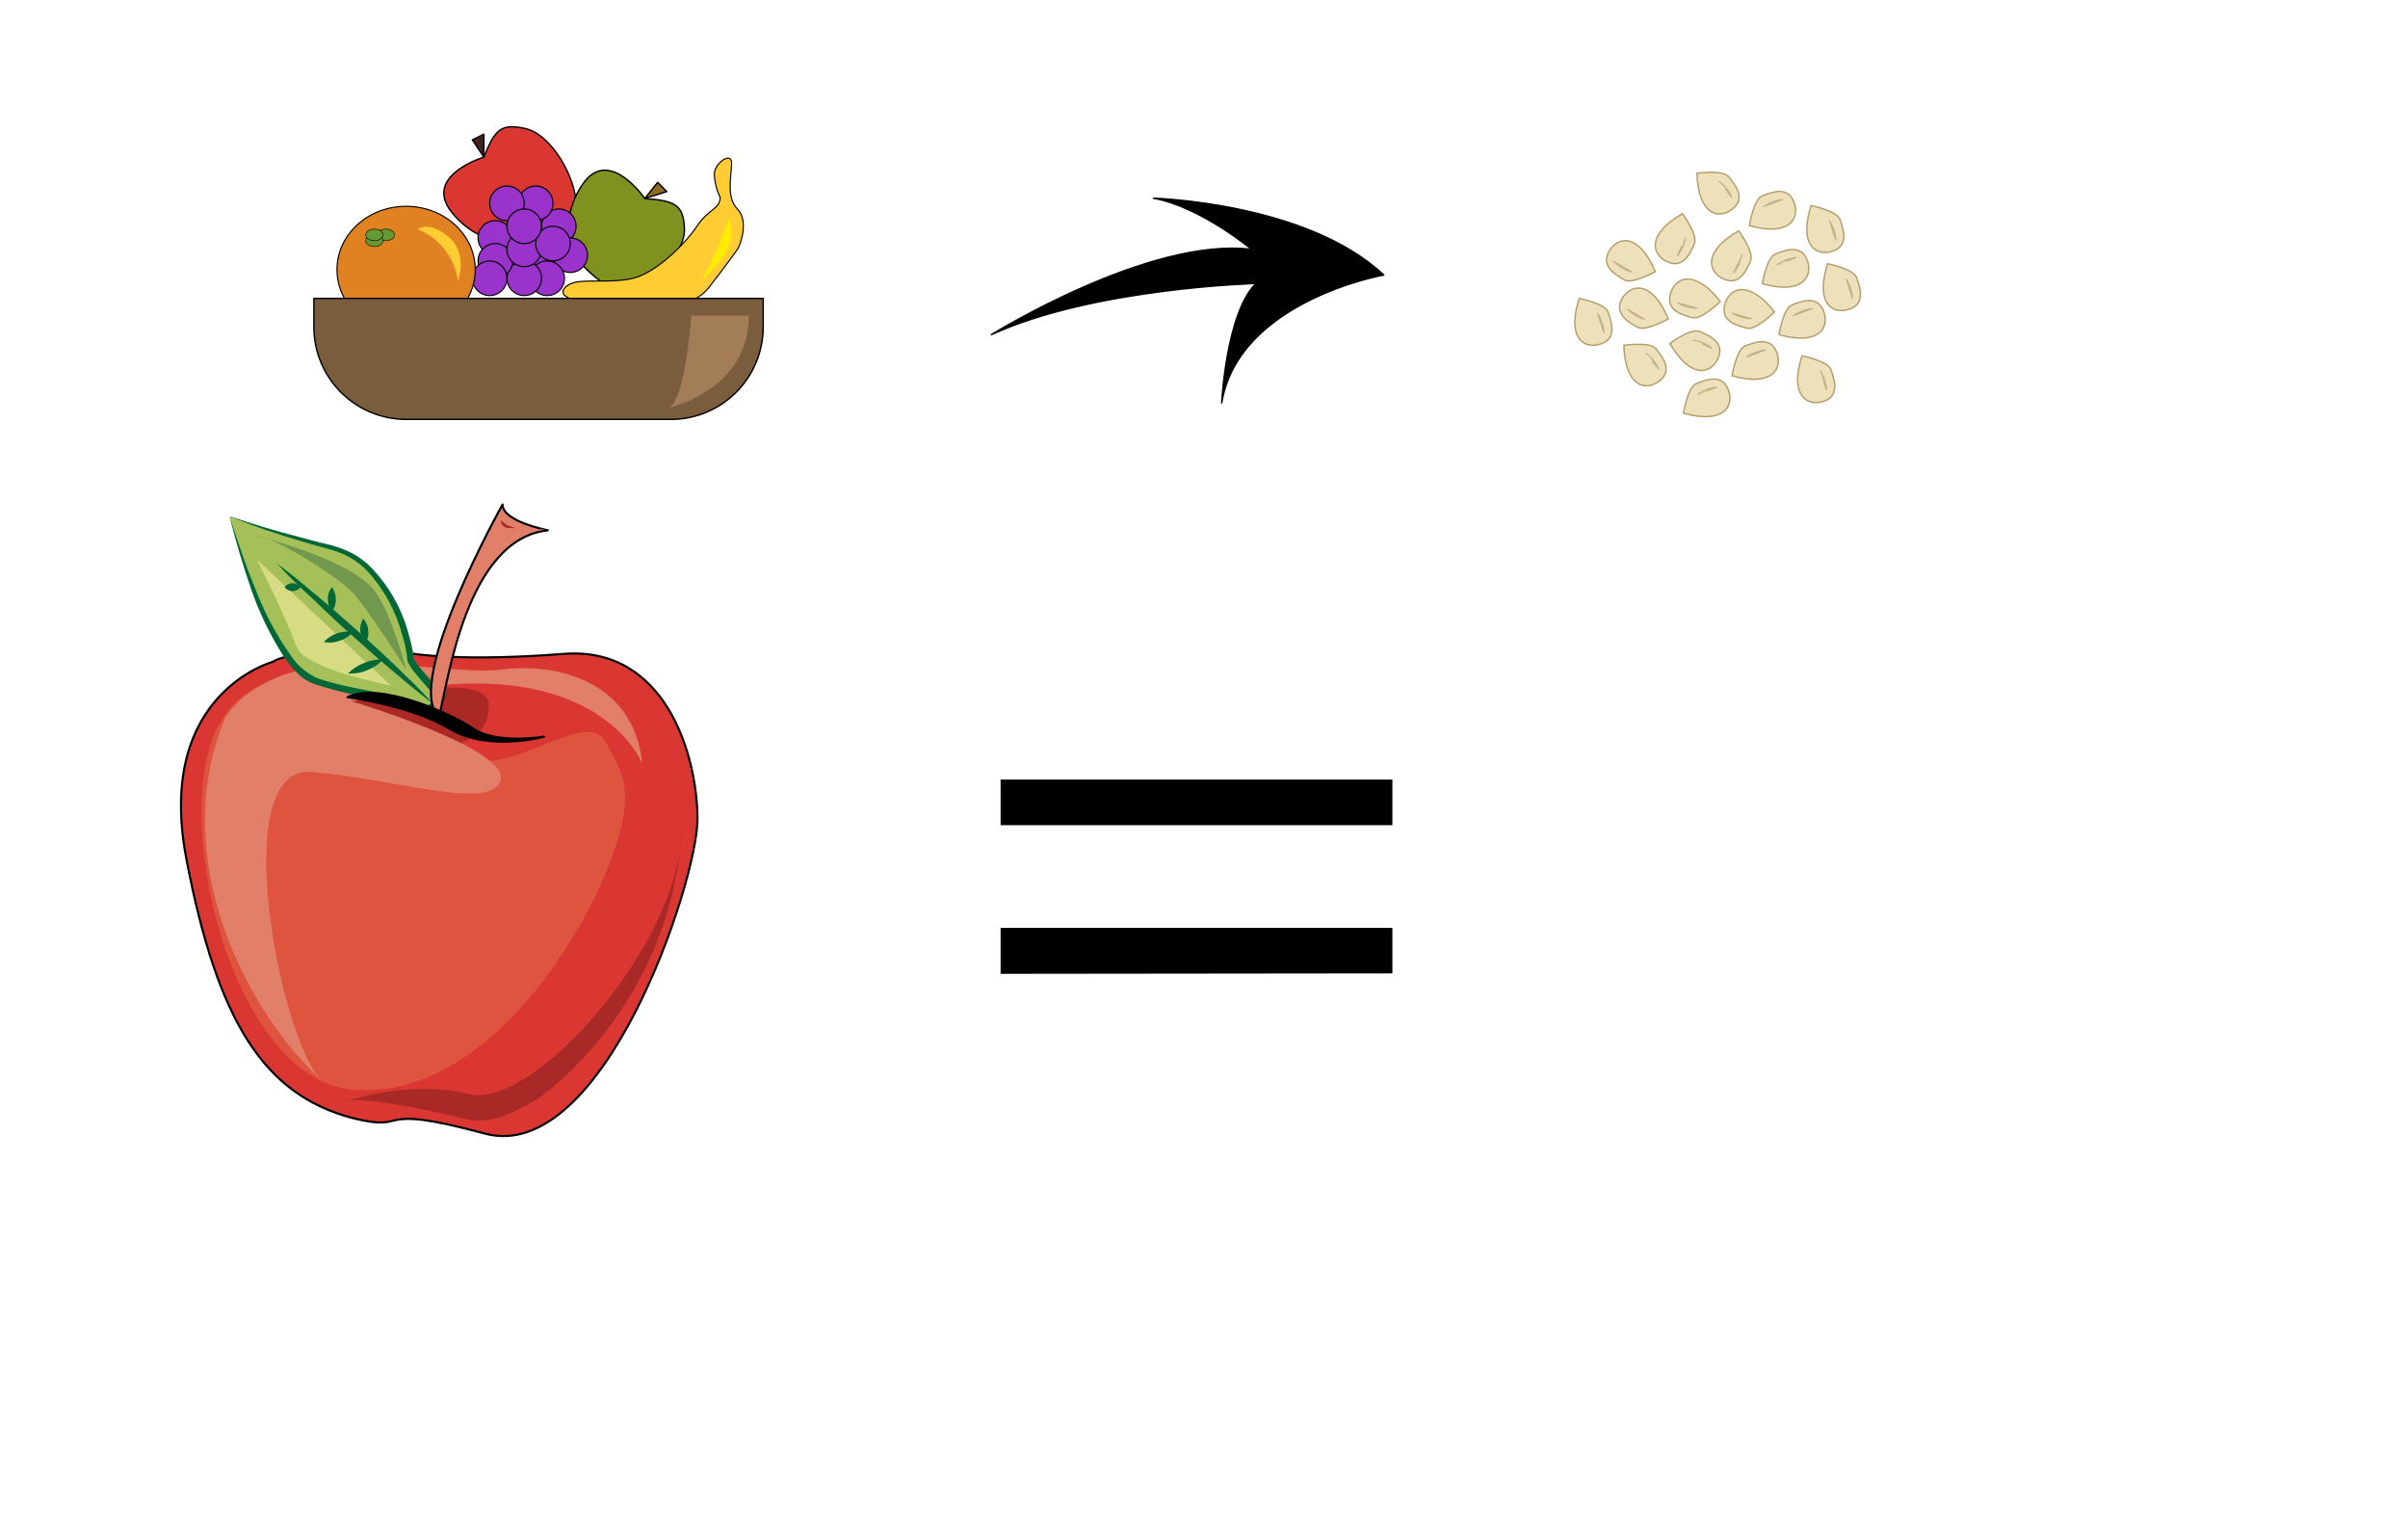 <?xml version="1.0" encoding="utf-8"?>
<!-- Generator: Adobe Illustrator 24.0.3, SVG Export Plug-In . SVG Version: 6.00 Build 0)  -->
<svg version="1.1" id="Layer_1" xmlns="http://www.w3.org/2000/svg" xmlns:xlink="http://www.w3.org/1999/xlink" x="0px" y="0px"
	 viewBox="0 0 1700 1080" style="enable-background:new 0 0 1700 1080;" xml:space="preserve">
<style type="text/css">
	.st0{fill:#DA3732;stroke:#000000;stroke-linejoin:round;}
	.st1{fill:#442222;stroke:#000000;stroke-linejoin:round;}
	.st2{fill:#819120;stroke:#000000;stroke-linejoin:round;}
	.st3{fill:#8E6A21;stroke:#000000;stroke-linejoin:round;}
	.st4{fill:#9933CC;stroke:#000000;stroke-width:0.8;stroke-miterlimit:10;}
	.st5{fill:#FFCC33;stroke:#000000;stroke-width:0.8;stroke-linecap:round;stroke-linejoin:round;}
	.st6{fill:#E08122;stroke:#000000;stroke-width:0.8;stroke-miterlimit:10;}
	.st7{fill:#669933;stroke:#000000;stroke-width:0.4;stroke-miterlimit:10;}
	.st8{fill:#7A5D3D;stroke:#000000;stroke-miterlimit:10;}
	.st9{fill:#FFCC33;}
	.st10{fill:#FFEC00;}
	.st11{fill:#A37D57;}
	.st12{display:none;}
	.st13{display:inline;fill:#DA3732;stroke:#000000;stroke-linejoin:round;}
	.st14{display:inline;fill:#442222;stroke:#000000;stroke-linejoin:round;}
	.st15{display:inline;fill:#819120;stroke:#000000;stroke-linejoin:round;}
	.st16{display:inline;fill:#8E6A21;stroke:#000000;stroke-linejoin:round;}
	.st17{display:inline;fill:#9933CC;stroke:#000000;stroke-width:0.8;stroke-miterlimit:10;}
	.st18{display:inline;fill:#FFCC33;stroke:#000000;stroke-width:0.8;stroke-linecap:round;stroke-linejoin:round;}
	.st19{display:inline;fill:#E08122;stroke:#000000;stroke-width:0.8;stroke-miterlimit:10;}
	.st20{display:inline;fill:#669933;stroke:#000000;stroke-width:0.4;stroke-miterlimit:10;}
	.st21{display:inline;fill:#7A5D3D;stroke:#000000;stroke-miterlimit:10;}
	.st22{display:inline;fill:#FFCC33;}
	.st23{display:inline;fill:#FFEC00;}
	.st24{display:inline;fill:#A37D57;}
	.st25{stroke:#000000;stroke-linejoin:round;}
	.st26{fill:#DA3732;stroke:#000000;stroke-width:1.49;stroke-linejoin:round;}
	.st27{fill:#DE543E;}
	.st28{fill:#AB2925;}
	.st29{fill:#E27F68;}
	.st30{fill:#A5C058;}
	.st31{fill:#006837;}
	.st32{fill:#72974F;}
	.st33{fill:#D7DC84;}
	.st34{fill:#E27F68;stroke:#000000;stroke-width:1.49;stroke-linecap:round;stroke-linejoin:round;}
	.st35{stroke:#000000;stroke-width:1.49;stroke-linecap:round;stroke-linejoin:round;}
	.st36{fill:#A82925;}
	.st37{display:inline;fill:#DA3732;stroke:#000000;stroke-width:0.8;stroke-linejoin:round;}
	.st38{display:inline;fill:#DE543E;}
	.st39{display:inline;fill:#AB2925;}
	.st40{display:inline;fill:#E27F68;}
	.st41{display:inline;}
	.st42{display:inline;fill:#72974F;}
	.st43{display:inline;fill:#D7DC84;}
	.st44{display:inline;fill:#006837;}
	.st45{display:inline;fill:#E27F68;stroke:#000000;stroke-width:0.8;stroke-linecap:round;stroke-linejoin:round;}
	.st46{display:inline;stroke:#000000;stroke-width:0.8;stroke-linecap:round;stroke-linejoin:round;}
	.st47{display:inline;fill:#A82925;}
	.st48{display:none;opacity:0.7;fill:none;stroke:#000000;stroke-width:7;stroke-miterlimit:10;enable-background:new    ;}
	.st49{display:inline;fill:#336600;stroke:#000000;stroke-width:0.8;stroke-linecap:round;stroke-linejoin:round;}
	.st50{display:inline;fill:#EFE8BB;}
	.st51{display:inline;opacity:0.28;fill:#ADA471;enable-background:new    ;}
	.st52{display:inline;fill:#722A0D;stroke:#000000;stroke-width:0.8;stroke-linejoin:round;}
	.st53{display:inline;fill:#EFDF9C;}
	.st54{fill:#ECE1BA;stroke:#B39D6A;stroke-miterlimit:10;}
	.st55{opacity:0.72;fill:#ECE1BA;stroke:#B39D6A;stroke-width:0.81;stroke-linejoin:bevel;enable-background:new    ;}
</style>
<g id="fruits">
	<path class="st0" d="M341.6,110.9c0,0-40.7,12.2-24.4,36.6c10.3,14.6,26.8,23.7,44.7,24.4c0,0,44.7-12.2,44.7-28.5
		S390.3,94.6,370,90.5C354.1,87.4,349.7,90.6,341.6,110.9z"/>
	<polygon class="st1" points="333.5,98.7 341.6,110.9 341.6,94.7 	"/>
	<path class="st2" d="M455.2,140.1c0,0-24-35.1-42.3-12.2c-10.9,14.3-14.5,32.8-9.7,50.1c0,0,24.4,31.4,40.1,26.5
		c15.7-4.9,40.7-24.3,39.9-43.3C482.5,144.8,477,141.7,455.2,140.1z"/>
	<polygon class="st3" points="464.3,128.7 455.2,140.1 470.7,135.2 	"/>
	<circle class="st4" cx="382.3" cy="180.1" r="12.2"/>
	<circle class="st4" cx="370.1" cy="163.8" r="12.2"/>
	<circle class="st4" cx="361.9" cy="184.1" r="12.2"/>
	<circle class="st4" cx="394.5" cy="159.7" r="12.2"/>
	<circle class="st4" cx="378.2" cy="143.5" r="12.2"/>
	<circle class="st4" cx="357.9" cy="143.5" r="12.2"/>
	<circle class="st4" cx="402.6" cy="180.1" r="12.2"/>
	<circle class="st4" cx="386.3" cy="196.4" r="12.2"/>
	<circle class="st4" cx="370.1" cy="196.4" r="12.2"/>
	<circle class="st4" cx="349.7" cy="167.9" r="12.2"/>
	<circle class="st4" cx="349.7" cy="184.1" r="12.2"/>
	<circle class="st4" cx="345.7" cy="196.4" r="12.2"/>
	<circle class="st4" cx="370.1" cy="176" r="12.2"/>
	<circle class="st4" cx="390.4" cy="171.9" r="12.2"/>
	<circle class="st4" cx="370.1" cy="159.7" r="12.2"/>
	<path class="st5" d="M508.4,139.4c-2.4-5.1-3.8-10.6-4.1-16.3c0-8.1,12.2-16.3,12.2-8.1c0,8.1-4.1,24.4,4.1,32.5
		c8.1,8.1,2.4,25.1,0,28.5c-7,9.9-15,20.3-19.9,26.6c-3.3,4.3-7.7,7.6-12.7,9.6c-16.6,6.7-55.3,18-89.5-3.7c0,0-4.1-4.1,4.1-8.1
		c8.1-4.1,28.5,0,44.7-4.1c16.3-4.1,36.6-24.4,44.7-36.6C500.1,147.5,508.4,147.5,508.4,139.4z"/>
	<ellipse class="st6" cx="286.7" cy="190.3" rx="48.8" ry="44.7"/>
	<ellipse class="st7" cx="272.5" cy="165.8" rx="6.1" ry="4.1"/>
	<ellipse class="st7" cx="264.3" cy="169.9" rx="6.1" ry="4.1"/>
	<ellipse class="st7" cx="264.3" cy="165.8" rx="6.1" ry="4.1"/>
	<path class="st8" d="M221.6,210.6h317.2l0,0v20.1c0,36.1-29.2,65.3-65.3,65.3H286.9c-36.1,0-65.3-29.2-65.3-65.3l0,0L221.6,210.6
		L221.6,210.6z"/>
	<path class="st9" d="M294.8,161.8c15.4,6.1,26.3,20.1,28.5,36.6c0,0,8.1-20.3-8.1-32.5C301.8,155.8,294.8,161.8,294.8,161.8z"/>
	<path class="st10" d="M510.4,165.8c0,0-12.2,32.5-20.3,36.6c0,0,20.3-16.3,24.4-28.5c2.5-6.5,2.5-13.8,0-20.3L510.4,165.8z"/>
	<path class="st11" d="M528.7,222.8H488c0,0-4.1,61-16.3,65.1C471.8,287.9,528.7,275.7,528.7,222.8z"/>
</g>
<g id="fruits_1_" class="st12">
	<path class="st13" d="M1231,479c0,0-40.7,12.2-24.4,36.6c10.3,14.6,26.8,23.7,44.7,24.4c0,0,44.7-12.2,44.7-28.5
		s-16.3-48.8-36.6-52.9C1243.5,455.5,1239.1,458.7,1231,479z"/>
	<polygon class="st14" points="1222.9,466.8 1231,479 1231,462.7 	"/>
	<path class="st15" d="M1344.6,508.2c0,0-24-35.1-42.3-12.2c-10.9,14.3-14.5,32.8-9.7,50.1c0,0,24.4,31.4,40.1,26.5
		s40.7-24.4,39.9-43.4C1371.9,512.9,1366.4,509.7,1344.6,508.2z"/>
	<polygon class="st16" points="1353.7,496.7 1344.6,508.2 1360.1,503.2 	"/>
	<circle class="st17" cx="1271.7" cy="548.1" r="12.2"/>
	<circle class="st17" cx="1259.5" cy="531.9" r="12.2"/>
	<circle class="st17" cx="1251.3" cy="552.2" r="12.2"/>
	<circle class="st17" cx="1283.9" cy="527.8" r="12.2"/>
	<circle class="st17" cx="1267.6" cy="511.5" r="12.2"/>
	<circle class="st17" cx="1247.3" cy="511.5" r="12.2"/>
	<circle class="st17" cx="1292" cy="548.1" r="12.2"/>
	<circle class="st17" cx="1275.7" cy="564.4" r="12.2"/>
	<circle class="st17" cx="1259.5" cy="564.4" r="12.2"/>
	<circle class="st17" cx="1239.1" cy="535.9" r="12.2"/>
	<circle class="st17" cx="1239.1" cy="552.2" r="12.2"/>
	<circle class="st17" cx="1235.1" cy="564.4" r="12.2"/>
	<circle class="st17" cx="1259.5" cy="544.1" r="12.2"/>
	<circle class="st17" cx="1279.8" cy="540" r="12.2"/>
	<circle class="st17" cx="1259.5" cy="527.8" r="12.2"/>
	<path class="st18" d="M1397.8,507.5c-2.4-5.1-3.8-10.6-4.1-16.3c0-8.1,12.2-16.3,12.2-8.1s-4.1,24.4,4.1,32.5s2.4,25.1,0,28.5
		c-7,9.9-15,20.3-19.9,26.6c-3.3,4.3-7.7,7.6-12.7,9.6c-16.6,6.7-55.3,18-89.5-3.7c0,0-4.1-4.1,4.1-8.1c8.1-4.1,28.5,0,44.7-4.1
		c16.3-4.1,36.6-24.4,44.7-36.6C1389.5,515.6,1397.8,515.6,1397.8,507.5z"/>
	<ellipse class="st19" cx="1176.1" cy="558.3" rx="48.8" ry="44.7"/>
	<ellipse class="st20" cx="1161.9" cy="533.9" rx="6.1" ry="4.1"/>
	<ellipse class="st20" cx="1153.7" cy="538" rx="6.1" ry="4.1"/>
	<ellipse class="st20" cx="1153.7" cy="533.9" rx="6.1" ry="4.1"/>
	<path class="st21" d="M1111,578.6h317.2l0,0v20.1c0,36.1-29.2,65.3-65.3,65.3h-186.6c-36.1,0-65.3-29.2-65.3-65.3l0,0L1111,578.6
		L1111,578.6z"/>
	<path class="st22" d="M1184.2,529.8c15.4,6.1,26.3,20.1,28.5,36.6c0,0,8.1-20.3-8.1-32.5C1191.2,523.9,1184.2,529.8,1184.2,529.8z"
		/>
	<path class="st23" d="M1399.8,533.9c0,0-12.2,32.5-20.3,36.6c0,0,20.3-16.3,24.4-28.5c2.5-6.5,2.5-13.8,0-20.3L1399.8,533.9z"/>
	<path class="st24" d="M1418.1,590.8h-40.7c0,0-4.1,61-16.3,65.1C1361.2,655.9,1418.1,643.7,1418.1,590.8z"/>
</g>
<title>Artboard 3</title>
<path class="st25" d="M699.9,236.2c0,0,111.4-69.3,183.7-60.2c0,0-36.1-30.1-69.3-36.1c0,0,108.4,3,162.6,54.2
	c0,0-102.4,18.1-114.4,90.3c0,0,3-63.2,24.1-84.3C886.6,200.1,772.2,203.1,699.9,236.2z"/>
<g id="apple">
	<path class="st26" d="M192.6,467.1c0,0-83.2,22.2-61.1,138.7c22.2,116.6,55.5,166.5,116.6,183.1c44.3,11.2,11.2-11.2,94.4,11.2
		c83.2,22.2,149.9-177.7,149.9-222S470.2,455.9,398,461.5c-72.1,5.6-105.4,0-105.4,0S209.1,455.9,192.6,467.1z"/>
	<path class="st27" d="M256.4,508.6c0,0,61.1,33.3,94.4,27.7c33.3-5.6,66.7-33.3,77.7-11.2c11.2,22.2,22.2,33.3,0,88.8
		c-22.2,55.5-88.8,160.9-177.7,155.3s-133.1-199.8-94.4-260.9C195.4,447.6,256.4,508.6,256.4,508.6z"/>
	<path class="st28" d="M239.7,497.6c0,0,105.4-27.7,105.4,0c0,27.7-27.6,27.7-27.6,27.7S278.6,497.6,239.7,497.6z"/>
	<path class="st29" d="M453.5,539.2c0,0-33.3-88.8-205.4-44.3c0,0,111,33.3,105.4,55.5c-5.6,22.2-72.1,0-133.1-5.6
		c-61.1-5.6-22.2,188.6,5.6,216.4c-44.3-38.9-111-149.9-66.7-255.3c44.3-61.1,149.9-27.7,194.2-33.3
		C398,467.1,447.9,483.7,453.5,539.2z"/>
	<g>
		<path class="st30" d="M162,364.3c0,0,27.7,105.4,61.1,116.6c33.3,11.2,66.7,11.2,77.7,22.2l11.2-11.2c0,0-22.2-22.2-22.2-27.7
			s-11.2-66.7-55.5-77.7C209.7,380.7,185.7,373.3,162,364.3z"/>
		<path class="st31" d="M162,364.3c5.6,17.1,11.2,34.3,18.1,50.8c6.3,16.8,14.7,32.6,25,47.3c4.7,7.3,11.4,12.8,19.2,16.4
			c8.6,2.8,17.1,5,25.9,6.7l26.4,5.2c4.5,0.9,8.9,2,13.4,3.5c4.7,1.3,9.1,3.7,12.8,7.1h-3.9l11.2-11.2v3.9
			c-6.3-6.3-12.3-13-17.9-20.1c-1.5-1.9-2.8-3.9-3.9-6c-0.4-0.7-0.6-1.3-0.7-2c-0.2-0.4-0.2-0.9-0.2-1.3v-0.7c0-0.7-0.2-2-0.4-3
			c-0.7-4.3-1.7-8.4-3-12.7c-4.5-16.8-12.8-32.2-24.6-45.1c-6-6.3-13.4-11-21.6-13.8c-3.9-1.5-8.4-2.4-12.7-3.7
			c-4.3-1.3-8.6-2.4-12.8-3.7C195.2,376.8,178.4,371.2,162,364.3z M162,364.3c16.6,5.6,33.7,10.8,50.8,15.1l12.8,3.4
			c4.3,1.1,8.6,1.9,12.8,3.4c8.8,2.8,16.8,7.4,23.3,14c12.7,13,21.8,29.1,26.6,46.6c1.3,4.3,2.4,8.8,3.2,13.2
			c0.2,1.1,0.4,2.4,0.4,3.5v0.7l0,0c0.2,0.4,0.2,0.7,0.4,1.1c0.9,1.9,2.2,3.5,3.4,5c5.4,6.7,11.4,13.2,17.5,19.4l1.9,1.9l-1.9,1.9
			l-11.2,11.2l-1.9,1.9l-2-1.9c-3.2-2.6-6.7-4.7-10.6-5.8c-4.1-1.3-8.4-2.6-12.8-3.4l-26.4-5.6c-8.9-1.9-17.7-4.3-26.3-7.1
			c-4.7-1.7-8.8-4.3-12.1-7.8c-3.4-3.2-6.3-6.9-8.9-10.6c-9.9-15.3-17.9-31.7-23.8-48.8C171.5,399,166.3,381.8,162,364.3z"/>
	</g>
	<path class="st32" d="M181.4,378.3c0,0,66.7,16.6,83.2,38.9c11.9,16,22.2,55.5,22.2,55.5s-27.7-44.3-38.9-55.5
		C236.9,406,192.6,378.3,181.4,378.3z"/>
	<path class="st33" d="M181.4,394.9l94.4,88.8c0,0-61.1-11.2-66.7-27.7C203.7,439.4,181.4,394.9,181.4,394.9z"/>
	<path class="st31" d="M195.4,397.6c10.1,7.4,19.6,15.5,29.2,23.5s18.8,16.2,28.1,24.4c9.3,8.2,18.4,16.6,27.4,25.3l13.4,13
		c4.3,4.5,8.8,8.9,13,13.4c-5-3.7-9.9-7.6-14.7-11.5l-14.3-11.9c-9.5-8-18.8-16.2-28.1-24.6c-9.3-8.2-18.4-16.6-27.4-25.5
		C212.7,415.3,203.7,406.8,195.4,397.6z"/>
	<path class="st31" d="M234.3,414.4c1.9,2.4,2.8,5.6,2.8,8.6c0,3.2-0.9,6.1-2.8,8.6c-1.9-2.4-2.8-5.4-2.8-8.6
		C231.3,419.8,232.4,416.8,234.3,414.4z"/>
	<path class="st31" d="M249.2,446.1c-2.4,2.8-5.8,5-9.3,6.1c-3.5,1.3-7.4,1.7-11.2,0.9c2.4-2.8,5.8-5,9.3-6.1
		C241.5,445.7,245.5,445.5,249.2,446.1z"/>
	<path class="st31" d="M270.6,465.4c-3.2,3.4-7.1,6-11.4,7.6c-4.3,1.9-8.9,2.6-13.6,2.4c6.7-6.7,15.8-10.2,25.3-10.1H270.6z"/>
	<path class="st31" d="M212.1,414.4c-1.3,1.7-3.4,2.8-5.6,2.8s-4.3-1.1-5.6-2.8c1.3-1.7,3.4-2.8,5.6-2.8S210.8,412.7,212.1,414.4z"
		/>
	<path class="st31" d="M257.9,454.1c-4.1-4.8-4.8-11.9-1.5-17.5c2,2.2,3.4,5.2,3.5,8.4C260.4,448.1,259.6,451.3,257.9,454.1z"/>
	<path class="st34" d="M354.8,356.1c0,0-70.6,125.7-44.9,149.9c6.3-24,19.2-125.7,76.9-131.7C386.8,374.2,354.8,368.2,354.8,356.1z"
		/>
	<path class="st35" d="M245.3,492.1c0,0,44.3,5.6,72.1,22.2c27.7,16.6,66.7,5.6,66.7,5.6s-33.3,5.6-49.9-5.6
		C317.5,503,267.4,480.9,245.3,492.1z"/>
	<path class="st36" d="M242.5,777.9c0,0,44.3-16.6,88.8-5.6c44.3,11.2,149.9-105.4,149.9-188.6c-5.6,122.2-95.5,189.2-105.4,194.2
		c-11.2,5.6-27.7,16.6-47.7,11.7C301.7,782.9,248.1,772.3,242.5,777.9z"/>
	<path class="st28" d="M353.5,367.1c3,3,6.9,5,11.2,5.6h-5.6C356.1,372.7,353.5,370.3,353.5,367.1z"/>
</g>
<g id="apple_1_" class="st12">
	<path class="st37" d="M658.6,812c0,0-44.7,11.9-32.8,74.5s29.8,89.4,62.6,98.3c23.8,6,6-6,50.7,6c44.7,11.9,80.5-95.4,80.5-119.2
		S807.7,806,768.9,809c-38.7,3-56.6,0-56.6,0S667.5,806.1,658.6,812z"/>
	<path class="st38" d="M692.8,834.4c0,0,32.8,17.9,50.7,14.9s35.8-17.9,41.7-6c6,11.9,11.9,17.9,0,47.7s-47.7,86.4-95.4,83.4
		s-71.5-107.3-50.7-140.1C660.1,801.6,692.8,834.4,692.8,834.4z"/>
	<path class="st39" d="M683.9,828.4c0,0,56.6-14.9,56.6,0s-14.9,14.9-14.9,14.9S704.8,828.4,683.9,828.4z"/>
	<path class="st40" d="M798.6,850.8c0,0-17.9-47.7-110.3-23.8c0,0,59.6,17.9,56.6,29.8c-3,11.9-38.7,0-71.5-3s-11.9,101.3,3,116.2
		c-23.8-20.9-59.6-80.5-35.8-137.1C664.5,800.1,721.1,818,745,815C768.8,812,795.6,821,798.6,850.8z"/>
	<g class="st41">
		<path class="st30" d="M642.2,756.9c0,0,14.9,56.6,32.8,62.6c17.9,6,35.8,6,41.7,11.9l6-6c0,0-11.9-11.9-11.9-14.9
			s-6-35.8-29.8-41.7C667.8,765.6,654.8,761.7,642.2,756.9z"/>
		<path class="st31" d="M642.2,756.9c3,9.2,6,18.4,9.7,27.3c3.4,9,7.9,17.5,13.4,25.4c2.5,3.9,6.1,6.9,10.3,8.8
			c4.6,1.5,9.2,2.7,13.9,3.6l14.2,2.8c2.4,0.5,4.8,1.1,7.2,1.9c2.5,0.7,4.9,2,6.9,3.8h-2.1l6-6v2.1c-3.4-3.4-6.6-7-9.6-10.8
			c-0.8-1-1.5-2.1-2.1-3.2c-0.2-0.4-0.3-0.7-0.4-1.1c-0.1-0.2-0.1-0.5-0.1-0.7v-0.4c0-0.4-0.1-1.1-0.2-1.6c-0.4-2.3-0.9-4.5-1.6-6.8
			c-2.4-9-6.9-17.3-13.2-24.2c-3.2-3.4-7.2-5.9-11.6-7.4c-2.1-0.8-4.5-1.3-6.8-2s-4.6-1.3-6.9-2C660,763.6,650.9,760.6,642.2,756.9z
			 M642.2,756.9c8.9,3,18.1,5.8,27.3,8.1l6.9,1.8c2.3,0.6,4.6,1,6.9,1.8c4.7,1.5,9,4,12.5,7.5c6.8,7,11.7,15.6,14.3,25
			c0.7,2.3,1.3,4.7,1.7,7.1c0.1,0.6,0.2,1.3,0.2,1.9v0.4l0,0c0.1,0.2,0.1,0.4,0.2,0.6c0.5,1,1.2,1.9,1.8,2.7
			c2.9,3.6,6.1,7.1,9.4,10.4l1,1l-1,1l-6,6l-1,1l-1.1-1c-1.7-1.4-3.6-2.5-5.7-3.1c-2.2-0.7-4.5-1.4-6.9-1.8l-14.2-3
			c-4.8-1-9.5-2.3-14.1-3.8c-2.5-0.9-4.7-2.3-6.5-4.2c-1.8-1.7-3.4-3.7-4.8-5.7c-5.3-8.2-9.6-17-12.8-26.2
			C647.2,775.5,644.4,766.2,642.2,756.9z"/>
	</g>
	<path class="st42" d="M652.6,764.3c0,0,35.8,8.9,44.7,20.9c6.4,8.6,11.9,29.8,11.9,29.8s-14.9-23.8-20.9-29.8
		S658.6,764.3,652.6,764.3z"/>
	<path class="st43" d="M652.6,773.3l50.7,47.7c0,0-32.8-6-35.8-14.9C664.5,797.1,652.6,773.3,652.6,773.3z"/>
	<path class="st44" d="M660.1,774.8c5.4,4,10.5,8.3,15.7,12.6c5.1,4.3,10.1,8.7,15.1,13.1c5,4.4,9.9,8.9,14.7,13.6l7.2,7
		c2.3,2.4,4.7,4.8,7,7.2c-2.7-2-5.3-4.1-7.9-6.2l-7.7-6.4c-5.1-4.3-10.1-8.7-15.1-13.2c-5-4.4-9.9-8.9-14.7-13.7
		C669.4,784.3,664.5,779.7,660.1,774.8z"/>
	<path class="st44" d="M680.9,783.7c1,1.3,1.5,3,1.5,4.6c0,1.7-0.5,3.3-1.5,4.6c-1-1.3-1.5-2.9-1.5-4.6
		C679.4,786.7,679.9,785,680.9,783.7z"/>
	<path class="st44" d="M689,800.8c-1.3,1.5-3.1,2.7-5,3.3c-1.9,0.7-4,0.9-6,0.5c1.3-1.5,3.1-2.7,5-3.3
		C684.9,800.6,687,800.4,689,800.8z"/>
	<path class="st44" d="M700.5,811.1c-1.7,1.8-3.8,3.2-6.1,4.1c-2.3,1-4.8,1.4-7.3,1.3c3.6-3.6,8.5-5.5,13.6-5.4L700.5,811.1
		L700.5,811.1z"/>
	<path class="st44" d="M669.1,783.7c-0.7,0.9-1.8,1.5-3,1.5s-2.3-0.6-3-1.5c0.7-0.9,1.8-1.5,3-1.5
		C667.3,782.3,668.4,782.8,669.1,783.7z"/>
	<path class="st44" d="M693.7,805c-2.2-2.6-2.6-6.4-0.8-9.4c1.1,1.2,1.8,2.8,1.9,4.5C694.9,801.8,694.6,803.5,693.7,805z"/>
	<path class="st45" d="M745.6,752.4c0,0-37.9,67.5-24.1,80.5c3.4-12.9,10.3-67.5,41.3-70.7C762.9,762.1,745.6,758.9,745.6,752.4z"/>
	<path class="st46" d="M686.9,825.4c0,0,23.8,3,38.7,11.9s35.8,3,35.8,3s-17.9,3-26.8-3S698.8,819.5,686.9,825.4z"/>
	<path class="st47" d="M685.4,978.9c0,0,23.8-8.9,47.7-3c23.8,6,80.5-56.6,80.5-101.3c-3,65.6-51.3,101.6-56.6,104.3
		c-6,3-14.9,8.9-25.6,6.3C717.2,981.6,688.4,975.9,685.4,978.9z"/>
	<path class="st39" d="M745,758.4c1.6,1.6,3.7,2.7,6,3h-3C746.3,761.4,745,760,745,758.4z"/>
</g>
<path d="M706.4,582.4v-32.2H983v32.2H706.4z M706.4,687.3v-32.4H983V687L706.4,687.3z"/>
<line class="st48" x1="106.5" y1="701.4" x2="1593.5" y2="701.4"/>
<g class="st12">
	<path class="st49" d="M976.6,814c0,0,5.1-29.3-35.4-33.5C941.2,780.4,931.1,814,976.6,814z"/>
	<path class="st45" d="M996.3,762.9c0,0-37.1,66.1-23.6,78.8c3.4-12.7,10.1-66.1,40.4-69.3C1013.2,772.4,996.3,769.3,996.3,762.9z"
		/>
	<path class="st37" d="M914.4,815.8c0,0-43.8,11.7-32.1,72.9c11.7,61.3,26.3,90.4,58.3,99.2c23.3,5.8,8.8-8.8,52.5,2.9
		c43.8,11.7,78.8-93.4,78.8-116.7s-11.7-64.2-49.6-61.3s-55.4,0-55.4,0S923.1,810,914.4,815.8z"/>
	<path class="st50" d="M919.8,823.3c0,0-40,10.6-29.2,66.5s23.6,82.8,52.8,90.8c21.3,5.3,8.3-8.3,48.2,2.4
		c39.9,10.6,71.9-85.2,71.9-106.4s-10.6-58.7-45.2-56c-34.6,2.7-50.6,0-50.6,0S927.8,818,919.8,823.3z"/>
	<path class="st51" d="M962.6,883.1c0,0-9.6,2.6-7,16s6.4,19.2,13.4,21.1c5.1,1.3,2.5-2.2,12.1,0.3c9.6,2.6,16-19.5,16-24.6
		s-2.6-14.1-10.9-13.4c-4,0.4-8.1,0.4-12.1,0C974.1,882.4,964.5,881.8,962.6,883.1z"/>
	<path class="st52" d="M970.9,892.7c0,0-11.7,5.8-8.8,8.8S967.9,907.3,970.9,892.7z"/>
	<path class="st52" d="M982.1,892.7c0,0,11.7,5.8,8.8,8.8C987.9,904.4,985,907.3,982.1,892.7z"/>
	<path class="st53" d="M1029.2,822.7c0,0,26.3,8.8,29.2,52.5c2.9,43.8-40.8,96.3-46.7,102.1C1020.5,959.8,1073,875.2,1029.2,822.7z"
		/>
</g>
<g>
	<path class="st54" d="M1214.5,212.8c0,0-13.4,13.2-19.8,11.4c-6.4-1.8-18.9-4.7-15.4-16.9C1182.8,195.1,1196.8,190.1,1214.5,212.8z
		"/>
	<path class="st55" d="M1184.4,213.7c4.2,2.5,9.1,3.9,14,3.9C1198.4,217.6,1185.9,214.1,1184.4,213.7z"/>
	<path class="st54" d="M1252.8,220.2c0,0-13.3,13.2-19.7,11.4c-6.4-1.8-18.9-4.7-15.4-16.9C1221.2,202.5,1235.1,197.6,1252.8,220.2z
		"/>
	<path class="st55" d="M1222.8,221c4.2,2.5,9.1,3.8,14,3.9C1236.7,224.9,1224.3,221.6,1222.8,221z"/>
	<path class="st54" d="M1227.5,162.9c0,0,11.1,15.2,8.4,21.2s-7.4,18-19,12.8S1202.5,177.2,1227.5,162.9z"/>
	<path class="st55" d="M1223.8,192.7c3.1-3.9,5.2-8.5,5.9-13.4C1229.8,179.3,1224.6,191.4,1223.8,192.7z"/>
	<path class="st54" d="M1187.8,150.8c0,0,11.1,15.2,8.4,21.2s-7.4,18-19,12.8C1165.6,179.5,1162.8,165.1,1187.8,150.8z"/>
	<path class="st55" d="M1184.1,180.7c3.1-3.9,5.2-8.5,5.9-13.4C1190.1,167.3,1184.8,179.3,1184.1,180.7z"/>
	<path class="st54" d="M1177.8,225.1c0,0-16.4,9.2-22,5.8c-5.7-3.4-17-9.5-10.5-20.4C1151.8,199.7,1166.9,198.6,1177.8,225.1z"/>
	<path class="st55" d="M1148.8,218c3.5,3.6,7.8,6.2,12.6,7.5C1161.3,225.5,1150,219,1148.8,218z"/>
	<path class="st54" d="M1168.6,191.7c0,0-16.4,9.2-22,5.8s-17-9.5-10.5-20.4C1142.6,166.2,1157.5,165.1,1168.6,191.7z"/>
	<path class="st55" d="M1139.4,184.5c3.5,3.6,7.8,6.1,12.6,7.5C1152,192,1140.7,185.4,1139.4,184.5z"/>
	<path class="st54" d="M1178.9,242.4c0,0,15.1-11.2,21.2-8.4s18,7.3,12.8,18.9S1193.3,267.3,1178.9,242.4z"/>
	<path class="st55" d="M1208.8,245.9c-3.9-3.1-8.6-5.2-13.5-5.9C1195.3,240,1207.4,245.1,1208.8,245.9z"/>
	<path class="st54" d="M1244.2,200.2c0,0,3-18.6,9.3-21c6.2-2.4,18-7.3,22.4,4.6C1280.2,195.7,1271.9,208.1,1244.2,200.2z"/>
	<path class="st55" d="M1268.1,181.8c-4.9,0.5-9.7,2.3-13.7,5.1C1254.4,187,1266.5,182.2,1268.1,181.8z"/>
	<path class="st54" d="M1188.5,291.6c0,0,3-18.6,9.3-21c6.2-2.4,18-7.3,22.4,4.6C1224.5,287.2,1216.3,299.5,1188.5,291.6z"/>
	<path class="st55" d="M1212.3,273.2c-4.9,0.5-9.5,2.3-13.5,5.1C1198.8,278.4,1210.7,273.7,1212.3,273.2z"/>
	<path class="st54" d="M1255.9,236.2c0,0,3-18.6,9.2-21s18-7.3,22.4,4.6S1283.6,244,1255.9,236.2z"/>
	<path class="st55" d="M1279.7,217.8c-4.9,0.5-9.7,2.3-13.7,5.1C1266,222.9,1278.1,218.2,1279.7,217.8z"/>
	<path class="st54" d="M1272.2,251.1c0,0,18.4,3.7,20.5,10s6.6,18.3-5.4,22.2S1263.2,278.4,1272.2,251.1z"/>
	<path class="st55" d="M1289.6,275.5c-0.3-5-1.9-9.8-4.6-14C1285,261.5,1289.2,273.9,1289.6,275.5z"/>
	<path class="st54" d="M1290.3,186.1c0,0,18.4,3.7,20.5,10s6.7,18.3-5.4,22.2S1281.4,213.7,1290.3,186.1z"/>
	<path class="st55" d="M1307.8,210.6c-0.3-5-1.9-9.8-4.6-14C1303.1,196.7,1307.4,209.1,1307.8,210.6z"/>
	<path class="st54" d="M1114.9,210.6c0,0,18.4,3.5,20.5,10s6.7,18.3-5.4,22.2S1106,238.1,1114.9,210.6z"/>
	<path class="st55" d="M1132.4,235.1c-0.3-5-1.9-9.8-4.6-14C1127.8,221.1,1131.9,233.5,1132.4,235.1z"/>
	<path class="st54" d="M1278.6,145.1c0,0,18.4,3.7,20.5,10s6.7,18.3-5.4,22.2C1281.7,181.3,1269.8,172.5,1278.6,145.1z"/>
	<path class="st55" d="M1296.1,169.6c-0.3-5-1.9-9.8-4.6-14C1291.5,155.6,1295.7,168,1296.1,169.6z"/>
	<path class="st54" d="M1222.8,265.2c0,0,3-18.5,9.2-21c6.2-2.4,18-7.3,22.4,4.6C1258.7,260.8,1250.4,273.1,1222.8,265.2z"/>
	<path class="st55" d="M1246.6,246.9c-4.9,0.5-9.7,2.3-13.7,5.2C1232.9,252.1,1245,247.3,1246.6,246.9z"/>
	<path class="st54" d="M1235,159.2c0,0,3-18.6,9.2-21s18-7.3,22.4,4.6C1270.9,154.7,1262.6,167.1,1235,159.2z"/>
	<path class="st55" d="M1258.7,140.8c-4.9,0.5-9.6,2.2-13.7,5.1C1245.1,146,1257.2,141.2,1258.7,140.8z"/>
	<path class="st54" d="M1198,122.3c0,0,18.6-2.7,22.6,2.6c4.1,5.2,12.4,15,2.4,22.7C1213,155.4,1198.8,151.1,1198,122.3z"/>
	<path class="st55" d="M1222.7,139.5c-1.9-4.6-5.1-8.5-9-11.5C1213.7,128,1221.8,138.2,1222.7,139.5z"/>
	<path class="st54" d="M1146.4,243.7c0,0,18.6-2.7,22.7,2.5s12.4,15,2.4,22.7C1161.4,276.7,1147.3,272.4,1146.4,243.7z"/>
	<path class="st55" d="M1171.1,260.8c-2-4.6-5.1-8.5-9-11.5C1162.1,249.3,1170.2,259.5,1171.1,260.8z"/>
</g>
</svg>
